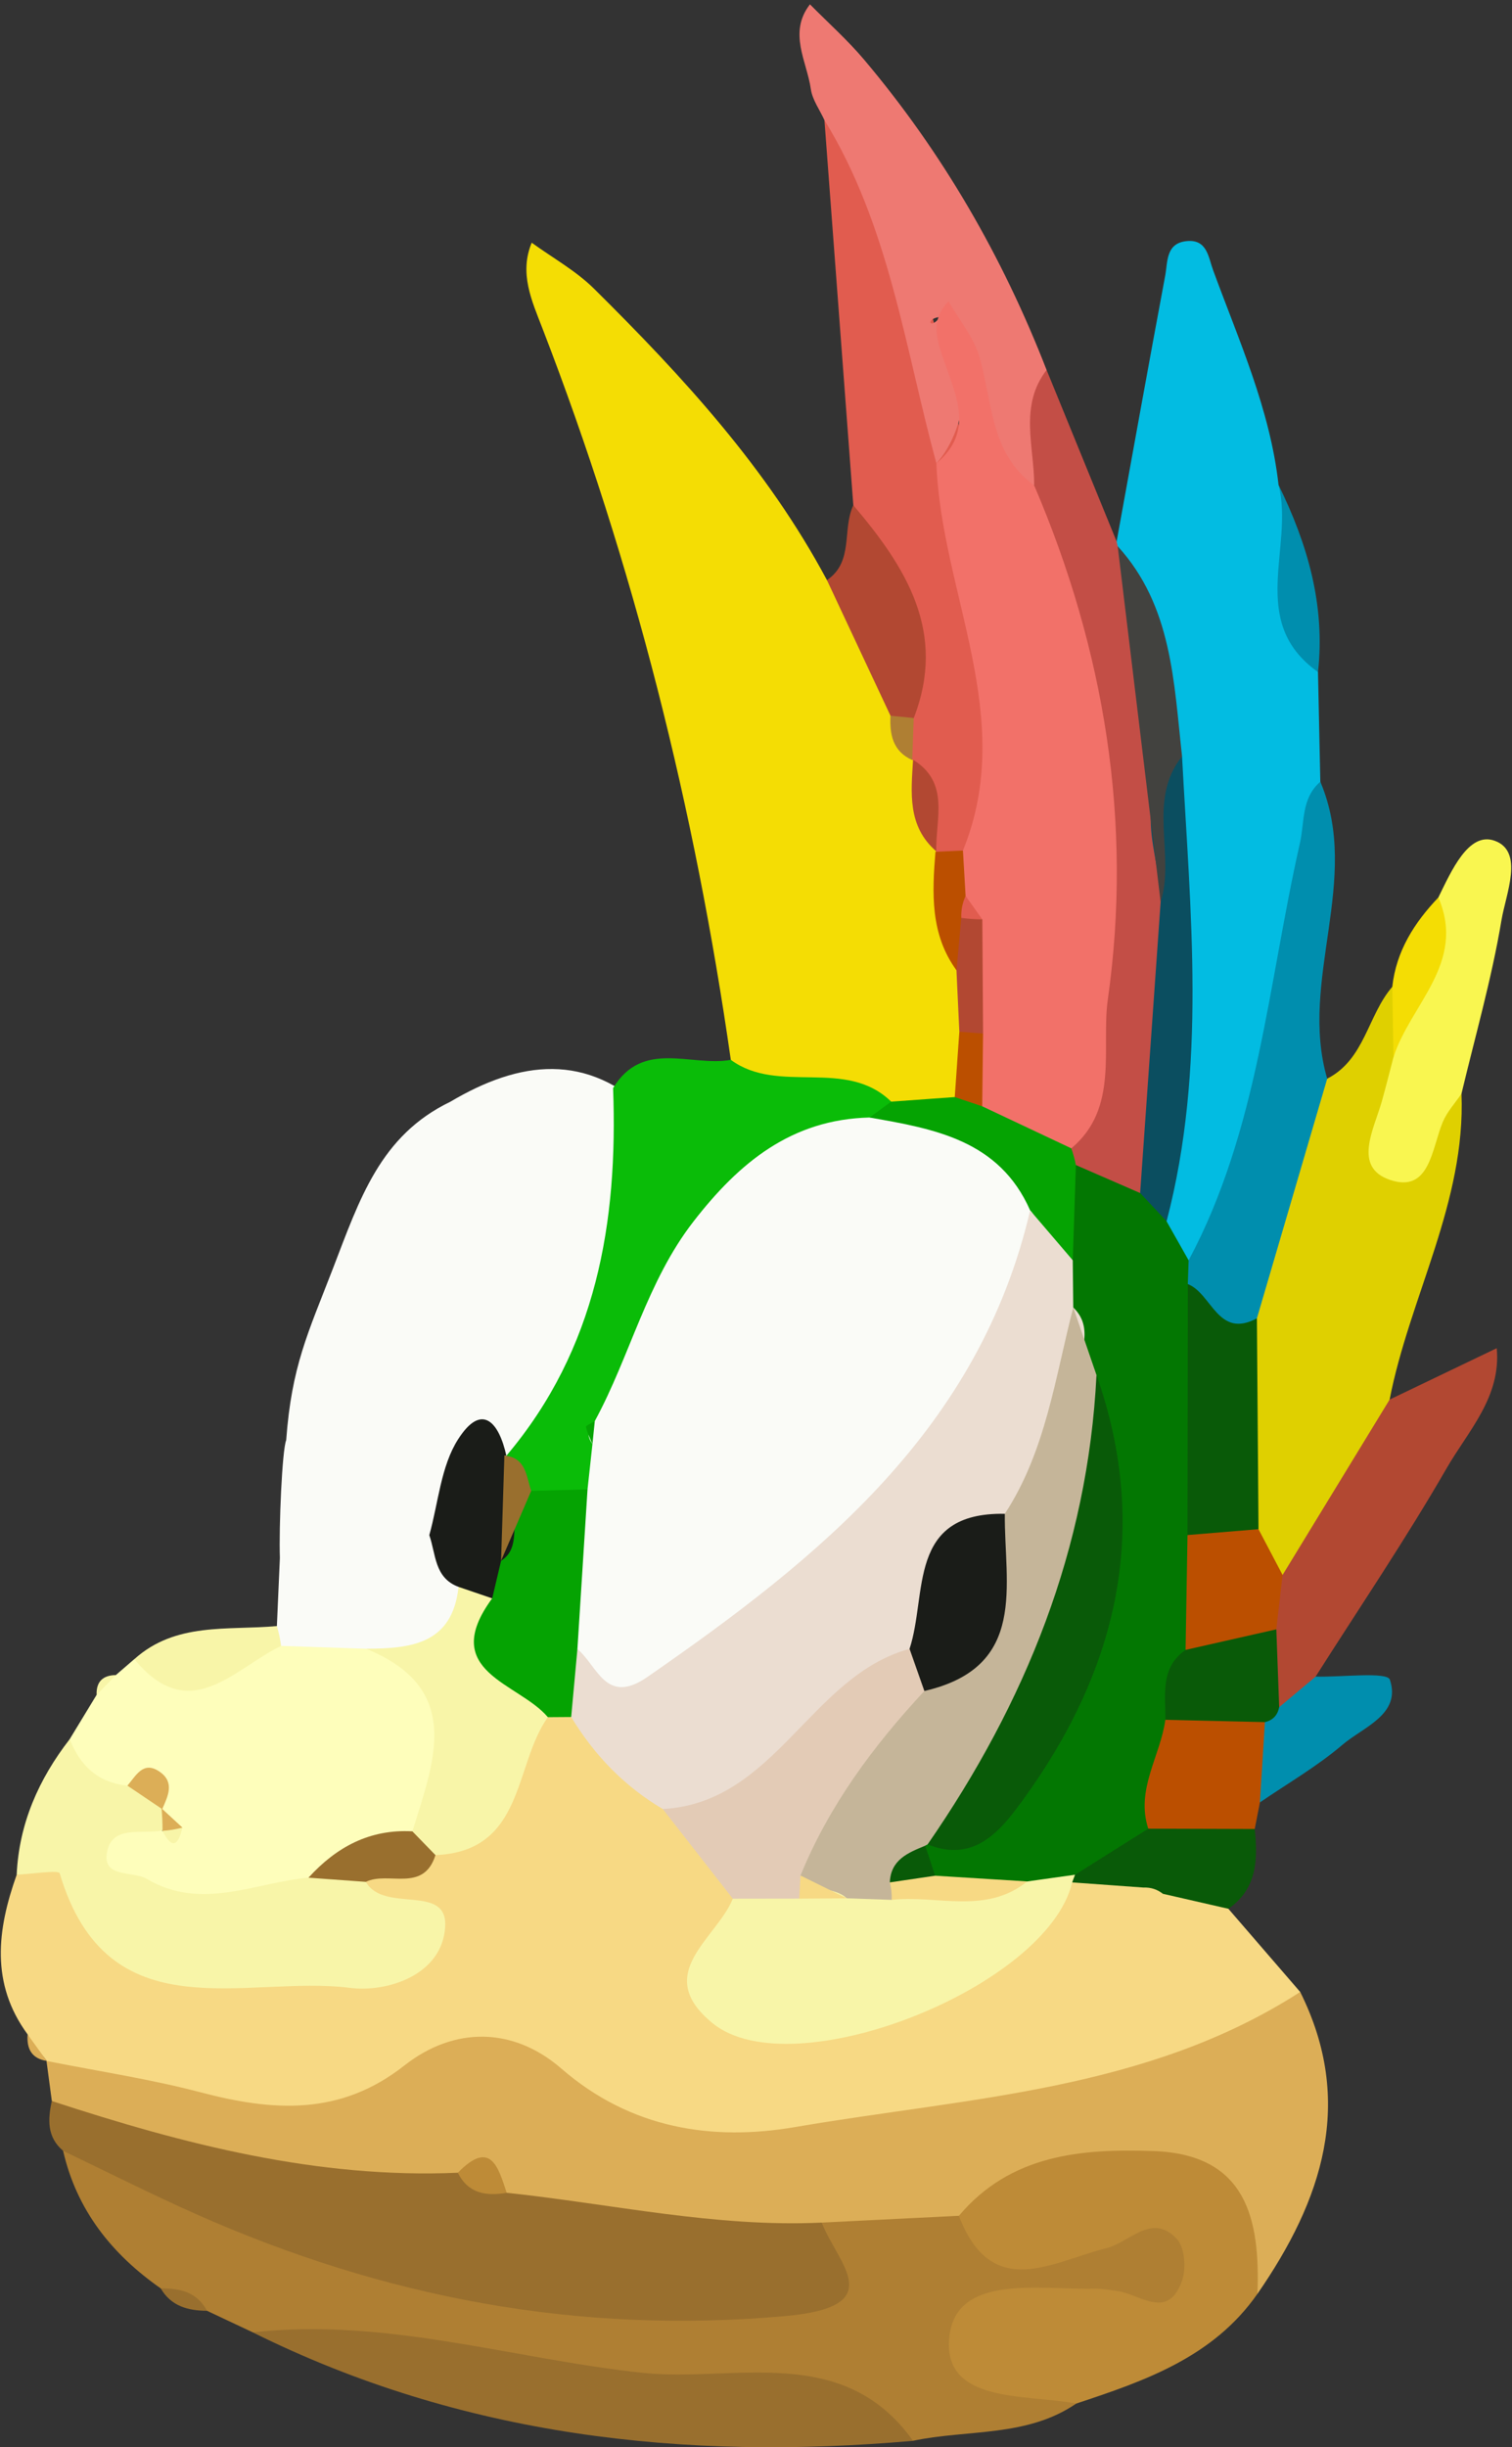<?xml version="1.0" encoding="utf-8"?>
<!-- Generator: Adobe Illustrator 23.1.0, SVG Export Plug-In . SVG Version: 6.00 Build 0)  -->
<svg version="1.1" id="Calque_1" xmlns="http://www.w3.org/2000/svg" xmlns:xlink="http://www.w3.org/1999/xlink" x="0px" y="0px"
	 viewBox="0 0 1125 1820.46" style="enable-background:new 0 0 1125 1820.46;" xml:space="preserve">
<rect x="0" y="0" width="1125" height="1820.46" fill="#333333" stroke="none"/>
<style type="text/css">
	.st0{fill:#FAFBF7;}
	.st1{fill:#0ABC08;}
	.st2{fill:#1A1C18;}
	.st3{fill:#F7D984;}
	.st4{fill:#F4DD04;}
	.st5{fill:#DCAE57;}
	.st6{fill:#02BCE2;}
	.st7{fill:#AF7F33;}
	.st8{fill:#996F2E;}
	.st9{fill:#FEFEBB;}
	.st10{fill:#DFD000;}
	.st11{fill:#BE8B37;}
	.st12{fill:#F8F5A8;}
	.st13{fill:#E15C4F;}
	.st14{fill:#EE7972;}
	.st15{fill:#C34E46;}
	.st16{fill:#008EAE;}
	.st17{fill:#B24832;}
	.st18{fill:#F9F650;}
	.st19{fill:#BB4F00;}
	.st20{fill:#095A08;}
	.st21{fill:#05A302;}
	.st22{fill:#EBDDD1;}
	.st23{fill:#E3CBB6;}
	.st24{fill:#037702;}
	.st25{fill:#0B4E60;}
	.st26{fill:#42423F;}
	.st27{fill:#F27169;}
	.st28{fill:#C5B599;}
</style>
<path class="st0" d="M232.47,1202.63c-3.51-10.73-20.72-33-24.23-43.73c-0.8-23.02,1.68-80.53,4.7-87.58
	c4.03-55.07,16.16-79.46,34.65-127.39c19.98-51.79,35.17-99.18,87.49-124.38c51.59-30.56,101.75-37.3,148.84,8.84
	c12.5,15.78,22.7,34.45,21.23,53.75c-10.72,140.6-42.07,275.03-129.61,389.92c-28.38,37.25-61.34,32.93-93.01,1.68
	C253.52,1239.61,217.82,1246.08,232.47,1202.63z"/>
<g>
	<g>
		<path class="st1" d="M456.17,809.41c22.12-36.51,57.99-15.68,87.59-21.01c43.45-8.71,87.19-19.24,122.85,19.96
			c2.39,13.96-4.17,24.27-13.6,33.35c-107.82,32.22-148.66,126.54-197.28,213.61c-16.35,4-18.44,11.38-5.18,22.41
			c3.55,11.49,2.56,22.45-3.86,32.76c-12.28,11.16-26.87,12.82-42.48,10.31c-11.11-2.86-20.35-8.69-27.44-17.79
			c-4.19-6.66-3.98-13.39-0.02-20.1C443.88,1003.56,459.88,909.35,456.17,809.41z"/>
		<path class="st0" d="M206.01,1209.56c0.74-16.89,1.49-33.77,2.23-50.66c42.53,30.29,74.65-7.84,111.18-16.94
			c19.41,7.23,28.05,22.66,31.92,41.8c-1.81,49.48-36.38,60.04-76.32,64.42c-23.61,0.75-46.82-0.69-67.31-14.5
			C199.8,1226.18,199.24,1218.12,206.01,1209.56z"/>
		<path class="st2" d="M341.19,1180.44c-18.09-6.7-16.8-24.36-21.77-38.48c6.73-24,8.56-51.14,21.38-71.25
			c17.87-28.03,30.6-12.37,35.95,12.19c0.01,0.02-1.47-0.14-1.47-0.14c5.21,21.67,18.46,41.02,18.65,64.17
			c-0.81,18.28-5.17,35.08-20.37,47.14C358.13,1200.66,349.94,1189.88,341.19,1180.44z"/>
		<path class="st3" d="M913.99,1419.9c17.81,20.62,35.61,41.24,53.42,61.86c0.75,45.12-36.52,55.14-66.71,62.75
			c-98.04,24.72-196.18,50.81-297.11,61.11c-65.37,6.67-129.17-0.43-186.51-38.02c-35.76-23.44-72.86-24.82-111.92-5.22
			c-96.09,48.2-185.01,23.3-270.57-29.31l0.16-0.02c-4.71-6.59-10.95-12.08-14.2-19.72c-27.82-37.88-22.64-78.02-8.12-118.8
			c18.15-12.48,35.44-29.1,53.72,1.18c43.95,72.79,117.16,61.3,184.9,60.4c52.68-0.71,25.26-32.89,17.97-56.03
			c9.91-19.13,29.78-23.94,46.74-32.94c50.76-12.8,48.2-72.45,85.23-97.35c7.73-1.87,15.45-1.94,23.24-0.38
			c33.56,15.13,54.55,45.12,81.28,68.4c21.24,23.67,48.09,43.99,49.02,80.1c-23.28,63.08,6.31,85.03,63.8,73.83
			c68.38-13.32,136.92-30.8,177.2-97.37c13.68-10.91,29.42-13.04,46.18-11.07c12.16,1.76,23.95,5.15,35.73,8.61
			C892.42,1397.51,909.78,1400.2,913.99,1419.9z"/>
		<path class="st4" d="M663.1,819.5c-33.87-33.06-83.71-4.86-119.34-31.11c-26.69-186.53-72.22-368.24-140.16-544.14
			c-8.01-20.73-17.39-40.95-7.99-63.71c15.54,11.29,32.83,20.82,46.33,34.18c66.15,65.5,129.02,133.82,173.36,216.85
			c41.46,13.6,47.56,51.73,59.69,85.72c4.06,13.31,7.81,26.76,12.76,39.82c2.72,6.4,4.7,13.03,6.43,19.75
			c3.62,16.95,6.86,34,12.78,50.46c2.55,6.87,4.37,13.86,5.87,21c3.56,26.19,7.78,52.19,16.09,77.44c4.09,16.47,5.9,33.1,5.21,50.08
			c-1.31,18.56-5.38,36-19.46,49.51C696.17,834.77,678.77,834.66,663.1,819.5z"/>
		<path class="st5" d="M34.59,1533.07c38.28,7.64,77.05,13.44,114.73,23.36c53.74,14.15,103.68,17.69,151.46-19.89
			c37.47-29.48,81.39-28.57,116.82,2.17c51.87,45,112.61,54.09,174.13,43.53c127.98-21.98,261.32-26.71,375.69-100.48
			c40.93,82.14,16.26,154.99-31.79,224.53c-65.34-103.4-82.8-106.44-229.64-39.78c-31.09,9.57-63.09,7.44-94.86,8.25
			c-74.04,3.1-147.31-1.09-218.69-22.79c-22.8-9.8-45.02-22.48-71.68-15.7c-100.12-1.32-201.29,1.41-282.2-73.41
			C37.22,1552.94,35.9,1543,34.59,1533.07z"/>
		<path class="st6" d="M830.81,402.81c12-65.95,23.84-131.93,36.17-197.82c1.9-10.18,0.38-24.01,15.82-25.62
			c15.37-1.61,16.23,11.86,19.79,21.55c19.19,52.37,42.41,103.53,48.71,159.83c17.38,44.77,5.74,95.67,29.35,139.13
			c0.58,27.22,1.15,54.44,1.73,81.66c-4.65,105.77-21.47,209.55-52.7,310.73c-7.31,23.67-16.22,48.43-46.68,52.85
			c-24.03-4.98-28.57-22.86-28.99-43.54c12.49-104.6,2.88-209.67,6.08-314.36c3.25-55.87-15.66-107.5-31.51-159.74
			C826.85,419.04,827.76,410.82,830.81,402.81z"/>
		<path class="st7" d="M611.4,1653.33c34.02-1.69,68.03-3.37,102.05-5.06c38.64,12.25,76.63,13.56,115.76-0.56
			c32.78-11.83,64.76-10.71,67.09,34.79c2.23,43.52-28.2,49.07-63,46.08c-11.21-0.96,2.91-0.82-8.4-0.93
			c-24.82-0.23-60.94-12.19-70.27,11.32c-11.13,28.05,38.05,24.33,46.2,48.94c-36.85,25.28-80.87,19.12-121.52,27.73
			c-63.07-27.2-131.13-21.59-197.05-28.42c-99.49-10.31-197.16-29.05-294.19-52.26c-11.35-5.34-22.7-10.69-34.05-16.03
			c-9.1-10.44-24.96-6.92-34.41-16.64c-36.39-25.46-62.55-58.18-72.65-102.32c27.16-15.87,48.47,2.59,70.82,12.62
			c122.12,54.81,248.7,89.66,383.56,93.37C549.04,1707.28,592.38,1708.07,611.4,1653.33z"/>
		<path class="st8" d="M611.4,1653.33c12.02,30.95,50.93,62.52-26.99,69.51c-154.54,13.87-298.86-13.76-438.63-75.86
			c-33.3-14.8-65.85-31.28-98.78-47c-12.16-10.25-11.43-23.41-8.46-37.1c98.17,32.15,197.47,57.88,302.11,53.35
			c13.91,0.61,25.05,7.97,36.36,14.92C455.05,1639.43,532.22,1657,611.4,1653.33z"/>
		<path class="st9" d="M209.14,1224.33c21.08,0.71,42.16,1.41,63.23,2.12c80.21,26.19,86.27,43.83,46.44,134.78
			c-23.95,20.83-56.54,27.5-80.25,48.86c-47.49,22.35-96.09,25.27-144.33,3.94c-29.06-12.85-49.31-30.85-14.54-60.22
			c6.32-2.69,13.24-3.98,20.12-4.05c8.77,1.84,15.88,7.07,22.06,13.22c2.68-5.96,1.08-10.12-5.3-12.46
			c-4.26-3.27-7.9-7.04-11.18-11.06c-7.72-6.29-16.23,0-24.41-1.43c-20.46-7.83-39.03-16.8-29.12-44.32
			c6.67-10.98,13.35-21.96,20.02-32.95c3.8-5.88,8.53-10.85,14.35-14.76c4.57-3.94,9.14-7.88,13.71-11.82
			C137.57,1244.52,172.21,1221.73,209.14,1224.33z"/>
		<path class="st10" d="M987.5,802.4c28.06-14.33,30.06-47.14,48.43-68.35c14.32,10.96,17.6,26.66,18.77,43.27
			c3.9,18.29-11.85,35.76-2.32,54.38c11.34-6.7,19.32-19.9,35.04-18.12c3.18,80.78-38.54,151-53.48,227.52
			c4.69,66.65-19.15,115.3-86.21,136.76c-14.89-11.59-23.54-27.17-29.1-44.83c-10.65-45.05-7.66-90.77-6.78-136.4
			C928.46,928.58,922.8,851.74,987.5,802.4z"/>
		<path class="st11" d="M800.83,1787.92c-38.1-7.17-100.59,0.23-94.37-50.48c5.65-46.1,67.27-34.03,108.03-34.93
			c5.52-0.12,11.08,0.96,16.6,1.69c17.13,2.26,38.04,22.32,48.45-7.83c3.13-9.06,1.97-24.53-3.9-30.85
			c-18.57-19.97-34.91,2.45-52.24,6.77c-40.73,10.16-85.45,40.01-109.94-23.99c38.48-45.76,91.42-50.1,145.07-48.16
			c69,2.5,79.11,50.55,77.08,106.14C902.74,1753.43,851.99,1771.01,800.83,1787.92z"/>
		<path class="st12" d="M51.86,1293.72c7.72,19.71,21.07,32.43,42.93,34.56c15.11-3.77,18.17,10.3,25.9,17.47l-0.5-0.6
			c3.91,3.49,5.33,7.08,4.24,10.79c-1.1,3.76-2.27,5.65-3.51,5.65c-15.03,3.18-37.75-4.48-41.37,16.53
			c-3.29,19.11,19.17,13.35,29.77,19.6c40.74,23.97,80.23,2.62,120.2-0.97c14.74-6.08,29.56-13.18,42.67,3.11
			c13.57,23.69,61.02,0.87,59.06,33.43c-2.16,35.94-43.09,48.94-70.73,45.44c-77.86-9.88-180.32,34.83-216.12-85.22
			c-0.78-2.61-20.89,0.56-31.99,1.02C14.16,1356.46,28.81,1323.45,51.86,1293.72z"/>
		<path class="st13" d="M634.92,375.83c-7.17-95.5-14.34-191-21.51-286.5c49.19,9.25,51.05,54.67,62.72,88.7
			c18.84,54.95,31.54,112.14,44.03,169.13c13.51,57.72,22.17,116.35,29.79,174.94c5.32,40.88,14.49,85.18-26.47,116.67
			c-9.99,2.8-19.14,1.08-27.44-5.14l0.6-0.34c-17.59-19.71,2.68-49.02-17.26-68.14l-0.61,0.22c-7.57-10.23-7.13-21.66-5.02-33.34
			C673.69,476.74,648.16,427.81,634.92,375.83z"/>
		<path class="st8" d="M188.07,1734.98c98.73-11.21,193.62,19.84,290.19,30.11c67.31,7.16,148.96-22.77,201.06,50.58
			C508.7,1830.59,343.55,1812.25,188.07,1734.98z"/>
		<path class="st14" d="M696.7,344.68c-23.5-86.51-35.06-176.91-83.3-255.35c-3.49-7.67-8.95-15.04-10.1-23.04
			c-2.99-20.87-17-41.95-0.65-63.06c13.49,13.68,27.96,26.54,40.31,41.18c58.35,69.15,102.99,146.51,135.75,230.79
			c-6.02,29.1,15.37,61.86-11.75,88.12c-62.98-17.58-31.42-81.03-56.37-117.23c-3.37-4.89-4.73-11.04-11.13-10.34
			c-11.22,1.22-7.58,9.72-0.62,0.8c0.13-0.17,2.38,1.46,6.75,4.89C726.32,257.67,721.08,318.57,696.7,344.68z"/>
		<path class="st15" d="M769.5,361.04c0.03-28.93-11.36-59.09,9.22-85.83c17.35,42.48,34.71,84.96,52.08,127.52
			c0.01,0.07,0.79,3.51,0.79,3.51c33.16,83.24,33.83,171.55,40.39,258.93c7.71,72.1,1.54,143.45-12.07,214.41
			c-22.58,26.91-42.57,9.98-62.76-3.63c-5.35-8.11-8.12-17.1-8.46-26.79C830.16,684.64,785.7,523.4,769.5,361.04z"/>
		<path class="st16" d="M987.5,802.4c-17.43,59.41-34.86,118.82-52.29,178.23c-31.5,32.76-44.04,6.28-57.25-18.29
			c-2.65-9.51-0.48-17.79,6.45-24.84c51.82-96.89,59.06-205.76,82.75-310.16c3.63-16.01,0.94-33.52,15.24-45.81
			C1013.29,654.48,966.07,729.24,987.5,802.4z"/>
		<path class="st17" d="M954.32,1171.54c26.54-43.47,53.08-86.95,79.62-130.43c26.56-12.75,53.13-25.49,79.7-38.23
			c3.42,36.28-21.3,61.59-37.28,89.32c-30.46,52.85-64.78,103.47-97.5,155.01c-7.54,13.01-58.19,82.8-73.81,73.7
			c-12.16-15.66,26.38-95.45,28.31-114.58C935.89,1192.07,941.4,1179.56,954.32,1171.54z"/>
		<path class="st18" d="M1087.41,813.59c-4.71,6.95-10.68,13.38-13.88,20.97c-8.29,19.69-9.6,53.19-39.25,43.15
			c-28.03-9.5-11.94-37.73-6.09-58.61c3.03-10.82,5.74-21.73,8.59-32.6c9.53-40.08,22.83-79.1,33.41-118.89
			c9.58-19.41,22.39-49.15,41.82-42.23c22.2,7.9,8.45,39.46,5.15,59.18C1109.9,728.01,1097.64,770.63,1087.41,813.59z"/>
		<path class="st19" d="M937.44,1340.76c-1.29,6.59-2.58,13.19-3.87,19.78c-25.73,24.36-53.74,25.91-83.71,8.41
			c-26.43-36.18-13.12-67.15,12.64-96.54c23.83-14.64,47.9-14.99,72.17-0.99C955.06,1293.72,950.1,1317.09,937.44,1340.76z"/>
		<path class="st17" d="M634.92,375.83c38.99,45.95,69.85,94.21,44.95,158.32c-6.41,5.73-12.16,4.83-17.32-1.75
			c-15.77-33.64-31.53-67.28-47.27-100.87C635.52,417.81,626.4,393.71,634.92,375.83z"/>
		<path class="st16" d="M937.44,1340.76c1.24-19.9,2.47-39.8,3.71-59.7c-0.62-7.69,2.93-11.4,10.63-11.13
			c9.08-7.6,18.15-15.2,27.15-22.76c19.21,0.53,53.18-3.83,55.22,2.35c8.51,25.78-19.61,35.01-35.27,48.35
			C979.96,1314,958.06,1326.62,937.44,1340.76z"/>
		<path class="st20" d="M854.38,1360.3c26.4,0.08,52.8,0.16,79.2,0.24c2.34,22.71,1.83,44.48-19.61,59.34
			c-16.23-3.7-32.48-7.43-48.73-11.15c-4.22-3.31-9.02-4.85-14.38-4.63c-17.71-1.28-35.42-2.56-53.13-3.84
			c-1.12-4.03-2.24-8.05-3.37-12.09C806.34,1361.6,824.87,1349.11,854.38,1360.3z"/>
		<path class="st12" d="M209.14,1224.33c-35.16,16.97-67.98,59.92-109.19,9.87c30.82-27.75,69.57-21.28,106.06-24.62
			C207.45,1214.4,208.5,1219.32,209.14,1224.33z"/>
		<path class="st16" d="M980.66,499.88c-52.84-37.28-17.53-93.17-29.35-139.12C972.87,404.64,986.17,450.27,980.66,499.88z"/>
		<path class="st4" d="M1070.2,667.61c21,48.66-20.92,79.63-33.41,118.88c-0.28-17.47-0.57-34.95-0.86-52.43
			C1038.83,707.51,1052.3,686.41,1070.2,667.61z"/>
		<path class="st8" d="M119.61,1702.3c14.27-0.25,27,2.69,34.41,16.65C139.92,1718.83,127.35,1715.56,119.61,1702.3z"/>
		<path class="st12" d="M86.23,1246.02c-4.78,4.92-9.57,9.84-14.35,14.76C71.52,1250.85,76.58,1246.2,86.23,1246.02z"/>
		<path class="st5" d="M20.55,1513.33c4.73,6.57,9.46,13.15,14.2,19.72C23.35,1531.27,19.79,1523.85,20.55,1513.33z"/>
		<path class="st0" d="M437.15,1107.88c1.22-11.22,2.44-22.45,3.66-33.67c-4.49-6.23-3.91-11.93,1.75-17.12
			c26.35-48.52,38.6-103.6,73.45-148.5c34.04-43.85,72.9-75.89,130.95-77.32c59.6-6.6,108.08,7.91,131.99,69.35
			c4.89,19.53,6.49,40.74-2.79,57.72c-67.67,123.71-151.6,233.3-278.69,301.94c-41.2,22.26-69.45,4.75-85.45-36.77
			C399.65,1180.48,405.91,1141.45,437.15,1107.88z"/>
		<path class="st21" d="M437.15,1107.88c-2.51,39.6-5.02,79.2-7.53,118.8c3.75,17.33,10.64,34.96-4.63,50.55
			c-5.79,0.04-11.58,0.08-17.37,0.12c-46.98-13.9-85.12-31.95-41.4-88.37c2.21-9.33,4.41-18.65,6.62-27.98
			c19.48-12.15-0.1-41.13,22.39-51.98C409.21,1108.64,423.18,1108.26,437.15,1107.88z"/>
		<path class="st21" d="M766.47,900.37c-22.97-52.23-71.23-60.67-119.51-69.09c5.38-3.93,10.76-7.85,16.13-11.78
			c15.76-1.14,31.52-2.28,47.27-3.42c6.97-3.78,14.4-5.67,22.37-5.5c26.28,7.38,54.94,11.33,64.34,43.63
			c1.47,4.05,2.62,8.2,3.44,12.43c14.25,20.84,19.09,42.53,6.05,65.87C765.92,955.91,778.85,912.34,766.47,900.37z"/>
		<path class="st8" d="M395.23,1109.02c-7.46,17.29-14.92,34.58-22.39,51.93c0.81-26.03,1.62-52.11,2.44-78.19
			C391.42,1084.31,391.53,1098.03,395.23,1109.02z"/>
		<path class="st21" d="M442.56,1057.09c-0.58,5.7-1.17,11.41-1.75,17.12c-1.72-4.22-3.92-8.35-4.8-12.74
			C435.82,1060.49,440.26,1058.58,442.56,1057.09z"/>
		<path class="st12" d="M366.22,1188.98c-40.39,54.87,19.75,62.6,41.41,88.37c-25.57,36.08-17.22,99.82-83.61,102.61
			c-17.96,6-21.57-1.96-17.19-17.68c16.18-52.29,38.35-106.1-34.45-135.83c33.09-0.13,64.21-3.23,68.8-46.01
			C349.54,1183.29,357.88,1186.14,366.22,1188.98z"/>
		<path class="st22" d="M766.47,900.37c10.57,12.36,21.14,24.72,31.71,37.09c11.19,9.13,15.67,21.51,17.24,35.33
			c-6.87,56.69-14.09,113.33-57.45,156.65c-45.93,18.12-54.52,63.09-72.35,101.5c-32.68,29.52-63.4,61.32-97.53,88.95
			c-26.84,21.73-54.44,50.27-94.95,25.81c-28.62-16.94-50.98-40.11-68.15-68.46c1.54-16.85,3.08-33.69,4.63-50.54
			c15.05,12.45,21.06,42.21,52.06,20.75C609.82,1158.75,728.65,1062.98,766.47,900.37z"/>
		<path class="st12" d="M797.73,1400.26c-18.23,78.03-208.15,153.38-267.65,104.66c-45.14-36.97,3.15-62.7,15.17-92.54
			c12.15-14.42,29.11-17,46.33-19.06c12.6-1.28,25.26-1.46,37.91-1.46c12.43-0.48,24.88-0.31,37.31-0.14
			c32.86,0.79,65.6,0.03,97.89-7.48c13-0.88,25.25,0.85,35.19,10.32L797.73,1400.26z"/>
		<path class="st23" d="M594.67,1412.32c-16.48,0.03-32.97,0.06-49.44,0.07c-17.35-22.24-34.72-44.47-52.09-66.7
			c83.98-4.59,109.72-98.98,183.6-119.15c11.63,6.99,13.96,18.01,13.25,30.38c-13.85,53.51-50.58,94.02-79.29,139.11
			C605.65,1401.73,600.29,1407.15,594.67,1412.32z"/>
		<path class="st8" d="M306.82,1362.28c5.73,5.89,11.46,11.78,17.19,17.68c-8.94,28.32-35.14,11.71-51.81,19.91
			c-14.22-1.04-28.45-2.07-42.67-3.11C250.25,1373.94,275.15,1360.53,306.82,1362.28z"/>
		<path class="st7" d="M850.86,1404.1c4.82,1.55,9.65,3.1,14.42,4.64C860.44,1407.19,855.65,1405.65,850.86,1404.1z"/>
		<path class="st17" d="M713.79,767.45c-0.71-15.21-1.42-30.42-2.13-45.63c-6.42-13.04-6.84-26.16-0.5-39.4
			c9.25-4.24,17.73-3.06,25.51,3.52c16.62,26.27,16.43,52.77,1.12,79.48C730.44,773.58,722.43,774.25,713.79,767.45z"/>
		<path class="st19" d="M715.24,682.8c-1.19,12.99-2.37,25.98-3.56,38.99c-19.58-26.83-18.17-57.41-15.65-88.18
			c6.82-0.31,13.64-0.62,20.45-0.93c9.23,8.36,10.88,19.11,9.74,30.76C723.86,670.62,720.26,677.11,715.24,682.8z"/>
		<path class="st17" d="M679.36,565.13c27.67,17.16,16.66,44.12,17.26,68.14C675.01,614.58,677.91,589.67,679.36,565.13z"/>
		<path class="st19" d="M713.79,767.45c5.89,0.46,11.78,0.92,17.67,1.37c14.71,18.22,14.74,36.27-0.66,54.12
			c-6.8-2.29-13.6-4.58-20.41-6.86C711.51,799.87,712.65,783.66,713.79,767.45z"/>
		<path class="st7" d="M662.54,532.39c5.77,0.56,11.55,1.12,17.32,1.72c-0.37,10.44-0.74,20.84-1.12,31.25
			C664.2,558.86,661.9,546.35,662.54,532.39z"/>
		<path class="st11" d="M377,1631.16c-15.21,2.58-28.57,0.64-36.35-14.91C365.08,1591.18,370.69,1612.04,377,1631.16z"/>
		<path class="st24" d="M799.87,1394.57c-11.85,1.66-23.71,3.32-35.56,4.98c-19.56,8.91-40.06,4.51-60.29,4.26
			c-8.44-3.11-12.62-9.28-13.19-18.11c2.09-8.06-25.25-38.79-19.68-44.94c107.83-89.37,152.58-183.8,133.06-311.86
			c-4.65-18.5,12.13-39.09-5.65-56.31c-0.12-11.7-0.25-23.4-0.38-35.11c0.77-23.62,1.55-47.23,2.33-70.83
			c15.94,6.94,31.87,13.88,47.8,20.82c11.61,2.28,18.57,8.92,19.68,21.03c5.47,9.68,10.94,19.36,16.41,29.03
			c-0.2,5.89-0.4,11.79-0.6,17.69c27.31,56.32,26.86,116.32,23.64,176.68c0.07,28.96,0.02,57.96-7.07,86.36
			c-4.9,23.69-17.69,43.14-33.29,61.04c-3.7,27.09-22.25,51.85-12.72,81.01C836.21,1371.73,818.04,1383.15,799.87,1394.57z"/>
		<path class="st25" d="M868,908.48c-6.56-7.01-13.11-14.02-19.68-21.03c5.08-72.13,10.16-144.26,15.24-216.4
			c-0.14-36.96-24.41-77.47,15.94-108.47C885.64,678.22,897.96,794.06,868,908.48z"/>
		<path class="st26" d="M879.51,562.59c-26.34,33.05-4.82,73.13-15.93,108.45c-10.66-88.21-21.31-176.44-31.97-264.73
			C872.19,450.81,873.35,507.47,879.51,562.59z"/>
		<path class="st5" d="M120.69,1345.76c-8.63-5.82-17.25-11.65-25.89-17.47c6.43-7.4,11.79-18.99,24.22-10.19
			C130.11,1325.94,124.91,1336.21,120.69,1345.76z"/>
		<path class="st5" d="M120.93,1361.6c0.02-5.49-0.23-10.97-0.73-16.44c5.17,4.77,10.34,9.55,15.52,14.32
			c-3.93,7.01-8.88,7.82-14.85,2.44L120.93,1361.6z"/>
		<path class="st12" d="M120.87,1361.92c5.03-0.33,9.99-1.13,14.86-2.42C132.74,1372.31,128.34,1376.48,120.87,1361.92z"/>
		<path class="st20" d="M883.56,1141.88c0.08-62.22,0.17-124.45,0.25-186.67c17.89,6.95,22.33,41.07,51.39,25.45
			c0.4,52.26,0.79,104.54,1.19,156.82C920.37,1158.06,902.41,1155.35,883.56,1141.88z"/>
		<path class="st19" d="M883.56,1141.88c17.6-1.44,35.2-2.89,52.81-4.37c5.98,11.33,11.94,22.7,17.93,34.05
			c-1.54,13.47-3.1,26.96-4.66,40.44c-19.51,18.32-39.2,35.84-67.51,15.3C882.6,1198.83,883.08,1170.35,883.56,1141.88z"/>
		<path class="st27" d="M730.8,822.94c0.22-18.04,0.43-36.08,0.66-54.12c-0.19-28.3-0.38-56.59-0.57-84.89
			c-6.18-4.37-10.32-10.19-12.44-17.45c-0.67-11.26-1.33-22.52-1.98-33.79c40.45-99.24-16.21-191.8-19.75-288.01
			c27.68-23.15,15.17-49,5.99-75.39c-5.15-14.8-11.3-30.99,3.08-45.05c7.91,13.85,18.86,26.83,23.11,41.73
			c9.57,33.58,7.97,71.39,40.57,95.07c52.42,122.56,73.44,250.91,54.82,382.26c-5.11,36.07,8.59,81.01-27.19,110.92
			C774.99,843.79,752.89,833.36,730.8,822.94z"/>
		<path class="st20" d="M882.13,1227.31c22.51-5.1,45.02-10.2,67.52-15.3c0.7,19.29,1.41,38.58,2.13,57.9
			c-1.2,6.07-4.75,9.76-10.63,11.12c-24.68-0.56-49.37-1.15-74.05-1.73C867.28,1260.57,863.09,1240.58,882.13,1227.31z"/>
		<path class="st28" d="M798.56,972.58c5.76,16.76,11.52,33.52,17.28,50.28c13.87,136.44-9.61,259.44-125.63,349.1l-1.86,0.97
			c2.46,11.37-5.78,18.01-11.39,25.82c-4.37,4.95-8.87,9.78-13.5,14.5c-11.14-0.39-22.28-0.77-33.42-1.16
			c-9.74-9.18-26.42-4.23-34.43-16.93c21.25-52.12,54.17-96.39,92.15-137.27c36.69-36.33,32.08-91.43,59.86-131.8
			C778.15,1079.42,785,1024.89,798.56,972.58z"/>
		<path class="st2" d="M747.63,1126.08c-0.48,52.78,17.55,113.98-59.86,131.8c-3.67-10.45-7.35-20.89-11.02-31.34
			C690.17,1185.85,674.74,1124.79,747.63,1126.08z"/>
		<path class="st3" d="M663.47,1413.24c0.14-4.39-0.32-8.71-1.39-12.97c9.57-12.97,20.99-13.37,33.71-4.99
			c22.84,1.42,45.68,2.84,68.52,4.26C733.45,1424.41,697.2,1409.54,663.47,1413.24z"/>
		<path class="st3" d="M595.61,1395.16c11.47,5.65,22.94,11.3,34.42,16.94c-11.78,0.08-23.57,0.16-35.36,0.24
			C594.99,1406.6,595.3,1400.88,595.61,1395.16z"/>
		<path class="st13" d="M718.44,666.47c4.15,5.82,8.29,11.64,12.44,17.45c-5.24-0.04-10.47-0.41-15.65-1.11
			C715.01,677.11,716.08,671.66,718.44,666.47z"/>
		<path class="st20" d="M690.21,1371.96c72.78-105.24,119.21-219.96,125.63-349.1c40.81,115.85,14.79,220.68-55.17,316.65
			C744.87,1361.19,725.13,1386.27,690.21,1371.96z"/>
		<path class="st20" d="M695.79,1395.29c-11.24,1.66-22.47,3.32-33.71,4.98c0.69-16.93,13.57-22.07,26.32-27.31
			C690.83,1380.38,693.31,1387.84,695.79,1395.29z"/>
	</g>
</g>
</svg>
